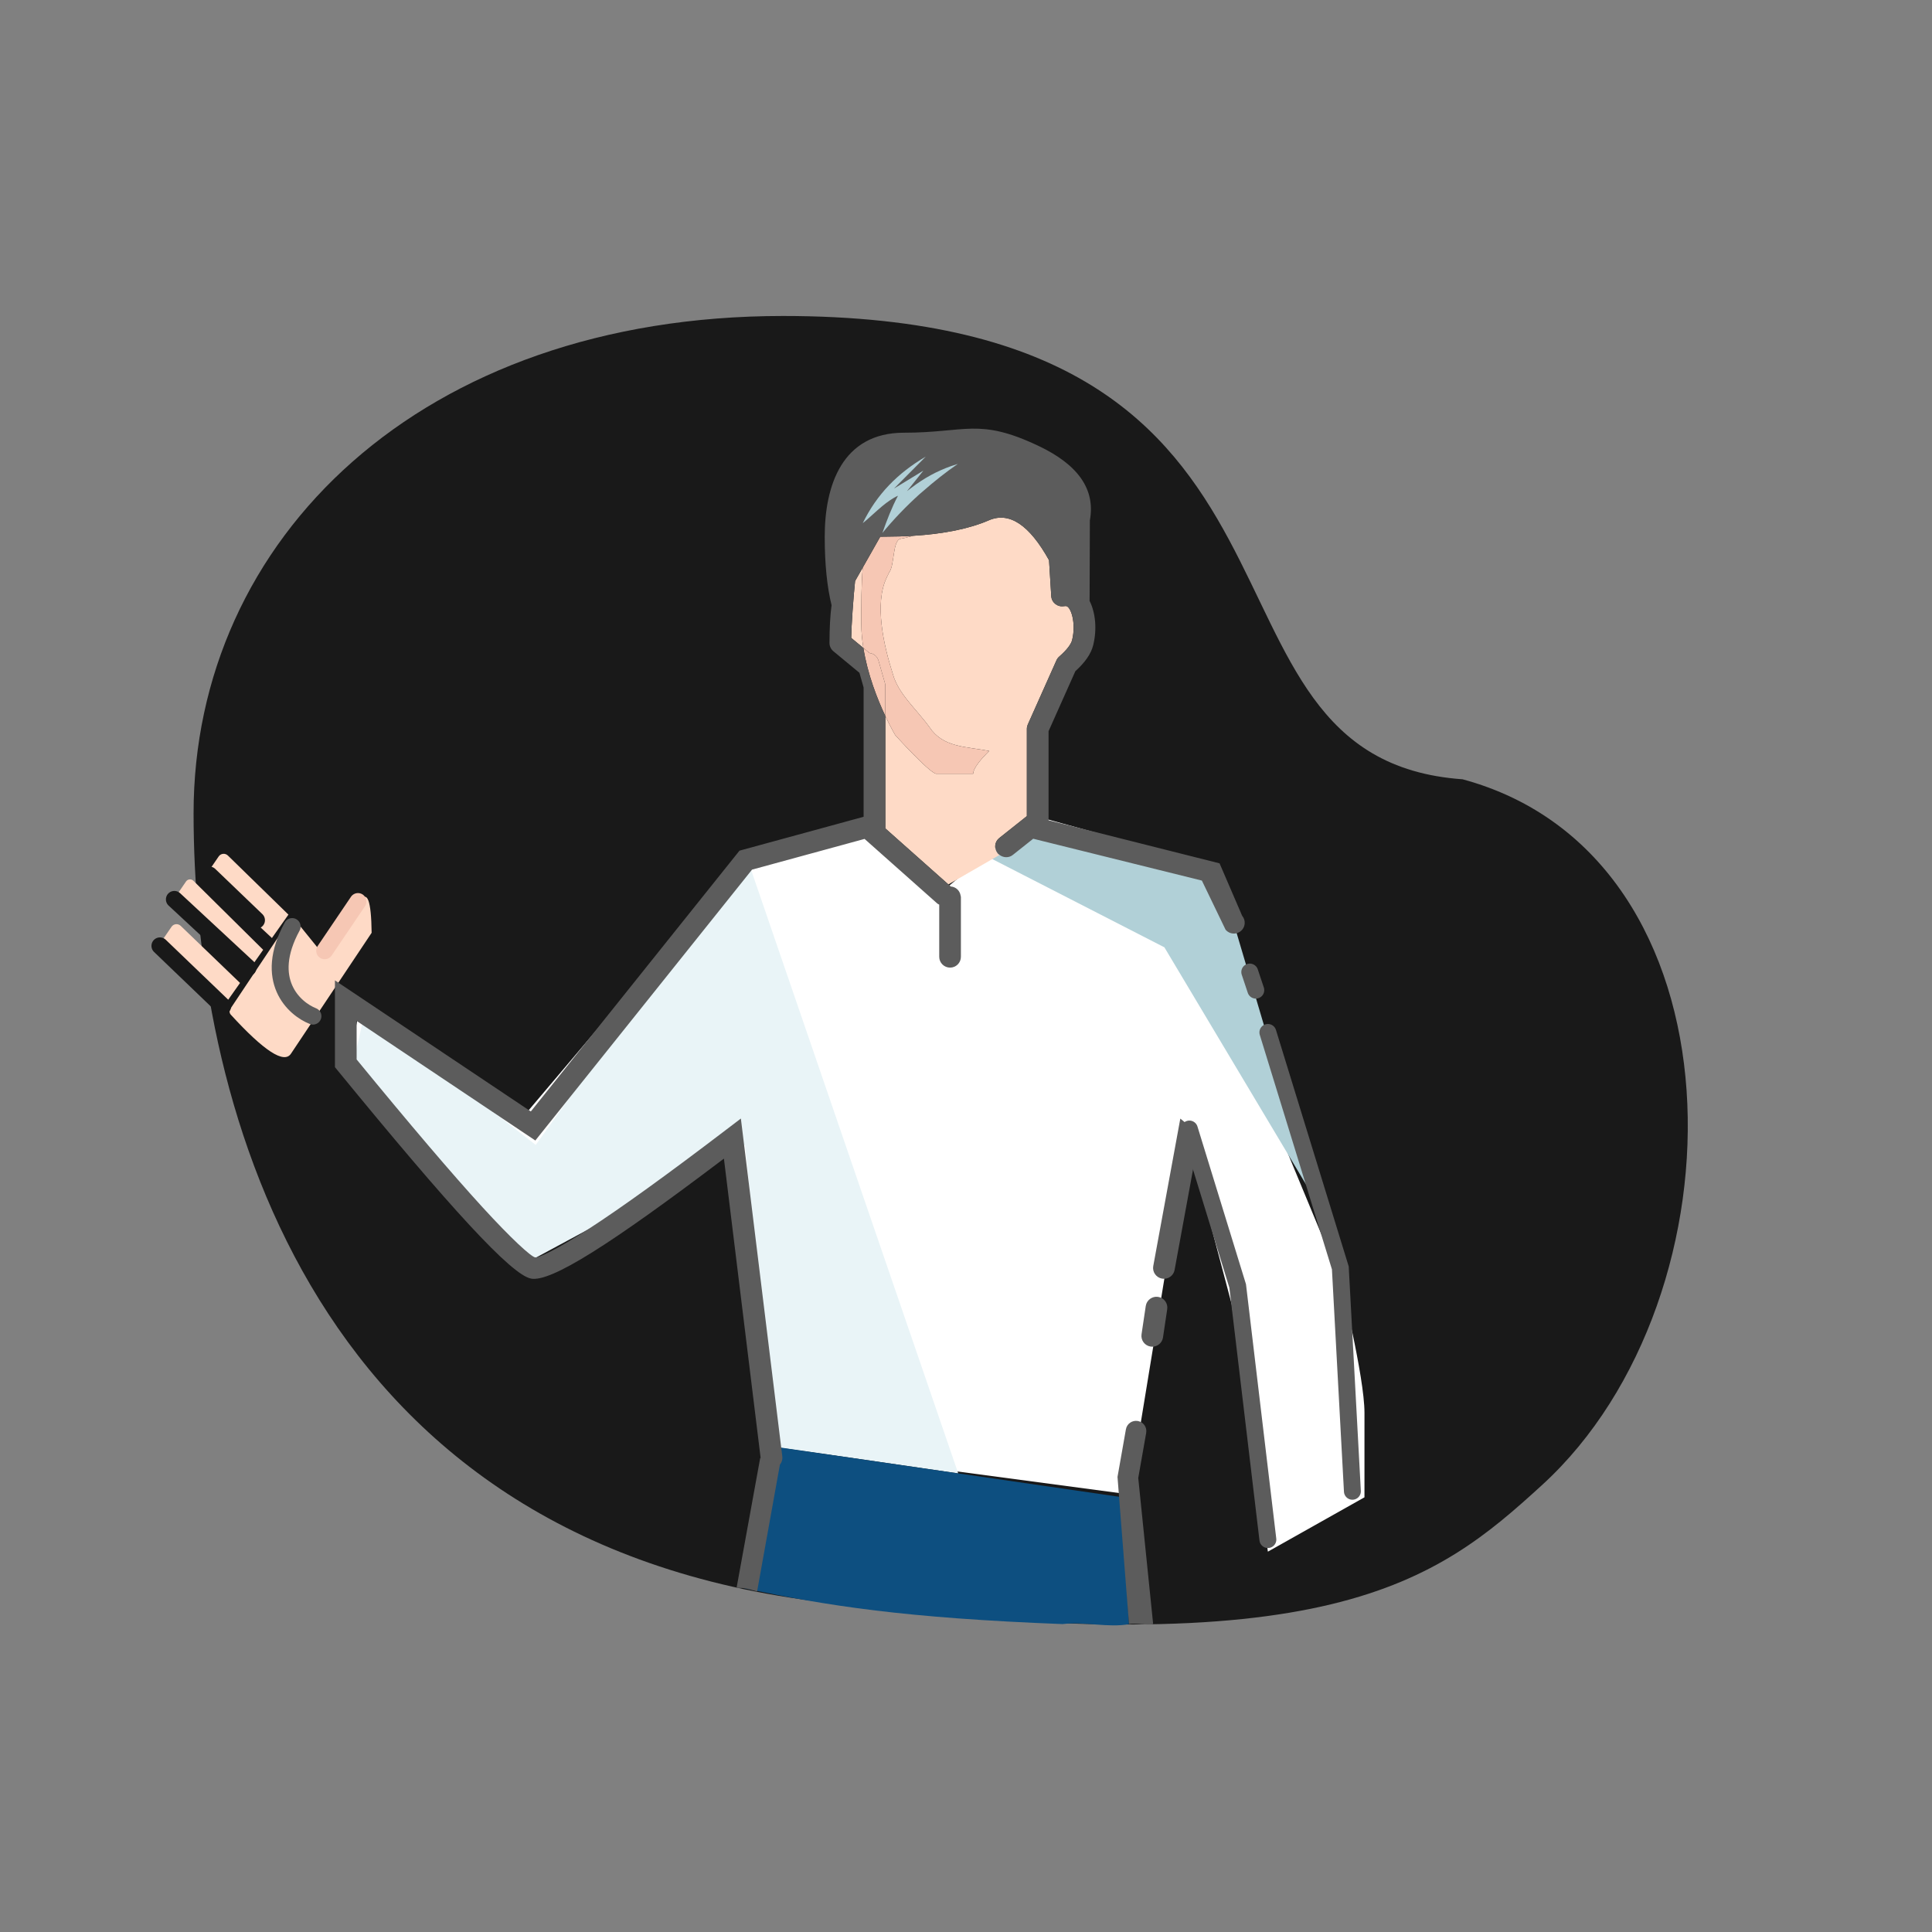 <svg width="160" height="160" viewBox="0 0 160 160" fill="none" xmlns="http://www.w3.org/2000/svg">
<rect x="0" y="0" width="160" height="160" fill="#808080" stroke="none"/>
<path fill-rule="evenodd" clip-rule="evenodd" d="M67.406 132.59C110.046 138.078 118.928 131.015 127.724 122.968C144.759 107.384 144.759 70.915 121.122 64.537C96.742 62.804 112.69 26.168 64.842 26.168C34.862 26.168 16.031 44.612 16.031 67.365C16.031 90.118 24.767 127.102 67.406 132.59Z" fill="#191919"/>
<path fill-rule="evenodd" clip-rule="evenodd" d="M24.094 87.265L30.777 77.25C30.745 74.582 30.423 73.706 29.813 74.621L26.814 79.114L24.538 76.299C24.368 76.089 24.044 76.104 23.894 76.328L19.078 83.544C18.977 83.696 18.992 83.899 19.116 84.034C21.866 87.04 23.525 88.117 24.094 87.265Z" fill="#FEDAC6"/>
<path d="M21.795 78.66L20.427 80.598L14.485 74.941C14.343 74.806 14.32 74.587 14.431 74.425L15.406 73C15.547 72.794 15.84 72.766 16.017 72.941L21.795 78.66Z" fill="#FEDAC6"/>
<path d="M23.886 75.745L22.519 77.683L17.319 72.828C17.141 72.659 17.113 72.386 17.251 72.183L18.11 70.927C18.287 70.669 18.653 70.634 18.875 70.853L23.886 75.745Z" fill="#FEDAC6"/>
<path d="M19.879 81.403L18.511 83.341L13.413 78.653C13.235 78.484 13.206 78.212 13.345 78.009L14.204 76.753C14.38 76.495 14.747 76.46 14.969 76.68L19.879 81.403Z" fill="#FEDAC6"/>
<path fill-rule="evenodd" clip-rule="evenodd" d="M64.016 119.822L59.422 91.239L42.915 104.73L28.731 88.76L29.912 82.896L42.915 92.97L61.437 71.08L70.602 68.205L77.959 73.884L85.598 67.536L96.269 70.48L111 106.001C111 106.001 113 114.001 113 117.001C112.999 120.001 112.999 121.001 112.999 121.001L112.999 124.001L105 128.501L102 108.001L98.346 94.194L93.501 123.758" fill="white"/>
<path fill-rule="evenodd" clip-rule="evenodd" d="M84.99 69.063L101 72.501L109 99.501L96.43 78.453L81.996 71.051L84.99 69.063Z" fill="#B1D0D7"/>
<path d="M105 85.501L111 105.001L112 123.501M98.5 93.501L102.5 106.501L105 127.501" stroke="#5C5C5C" stroke-width="1.4" stroke-linecap="round"/>
<path fill-rule="evenodd" clip-rule="evenodd" d="M43.076 104.855L29.034 89.069L30.215 83.813L44.367 94.817L61.706 70.591L79.356 122.02L64.152 119.809L61.706 94.817L43.076 104.855Z" fill="#E9F4F7"/>
<path fill-rule="evenodd" clip-rule="evenodd" d="M86.876 46.393C85.247 43.461 83.584 42.355 81.891 43.09C80.288 43.784 78.195 44.213 75.613 44.374C75.227 44.484 74.873 44.577 74.59 44.619C73.902 44.733 74.1 46.842 73.633 47.404C73.568 47.539 73.507 47.684 73.438 47.816C72.385 49.995 73.19 53.468 73.946 55.836C74.395 57.471 75.911 58.748 76.966 60.21C78.091 61.906 79.94 61.817 81.922 62.19C81.295 62.802 80.596 63.604 80.596 64.075H77.501C76.834 63.869 74.136 60.874 74.136 60.874C74.136 60.874 73.776 60.269 73.317 59.294V68.603L78.541 73.245L82.781 70.8C82.723 70.756 82.661 70.719 82.613 70.66C82.305 70.273 82.368 69.711 82.756 69.402L85.04 67.588V60.364C85.04 60.239 85.067 60.115 85.118 60L87.493 54.682C87.546 54.564 87.624 54.459 87.723 54.373C88.356 53.82 88.703 53.35 88.789 53.005C89.139 51.597 88.682 50.189 88.264 50.189C88.208 50.189 88.154 50.193 88.104 50.202C87.579 50.287 87.094 49.902 87.061 49.373L86.876 46.393ZM71.449 47.002L70.814 48.121C70.671 49.487 70.508 51.81 70.494 52.828L71.501 53.662C71.396 53.006 71.33 52.342 71.33 51.679C71.33 50.039 71.324 48.457 71.449 47.002Z" fill="#FEDAC6"/>
<path fill-rule="evenodd" clip-rule="evenodd" d="M72.899 44.446L72.131 45.801L73.251 44.507L73.251 44.506L72.132 45.801L71.45 47.002C71.325 48.457 71.331 50.039 71.331 51.679C71.331 52.341 71.397 53.007 71.502 53.662L72.009 54.082C72.336 54.118 72.644 54.325 72.759 54.727L73.284 56.564C73.306 56.643 73.318 56.726 73.318 56.808V59.295C73.777 60.269 74.136 60.874 74.136 60.874C74.136 60.874 76.835 63.868 77.501 64.075H80.597C80.597 63.605 81.296 62.802 81.922 62.19C79.941 61.816 78.092 61.906 76.967 60.21C75.912 58.749 74.396 57.47 73.947 55.836C73.19 53.469 72.386 49.995 73.439 47.816C73.509 47.685 73.569 47.539 73.633 47.404C74.1 46.843 73.903 44.733 74.591 44.62C74.874 44.577 75.228 44.484 75.613 44.373C74.887 44.419 74.115 44.439 73.312 44.442L72.899 44.446Z" fill="#F6C7B4"/>
<path fill-rule="evenodd" clip-rule="evenodd" d="M72.76 54.727L73.284 56.564C73.306 56.644 73.318 56.726 73.318 56.809V59.294C72.68 57.94 71.85 55.867 71.501 53.661L72.008 54.082C72.335 54.117 72.645 54.324 72.76 54.727" fill="#F6C7B4"/>
<path fill-rule="evenodd" clip-rule="evenodd" d="M73.055 41.924C72.491 42.394 71.952 42.925 71.449 43.328C72.613 40.933 74.344 39.179 76.67 37.812C75.795 38.693 74.917 39.576 74.037 40.461C74.85 39.967 75.659 39.47 76.468 38.977C76.144 39.381 75.822 39.786 75.499 40.191C75.373 40.349 75.247 40.506 75.123 40.663C75.119 40.668 75.115 40.673 75.112 40.678C75.117 40.672 75.124 40.668 75.13 40.663C75.255 40.557 75.392 40.463 75.523 40.363C76.505 39.611 77.606 39.005 78.785 38.594C78.962 38.53 79.14 38.473 79.321 38.42C78.319 39.107 77.37 39.864 76.46 40.663C76.357 40.754 76.246 40.84 76.144 40.933C75.042 41.928 74.011 42.998 73.074 44.141C73.453 43.069 73.835 42.064 74.366 41.054C74.147 41.152 73.928 41.282 73.712 41.427C73.49 41.578 73.27 41.745 73.055 41.924" fill="#5C5C5C"/>
<path fill-rule="evenodd" clip-rule="evenodd" d="M64.152 119.81L79.355 122.02L92.849 123.981L93.5 134.499C91.848 134.831 89.765 134.272 88 134.499C75 133.999 68.5 132.999 61.5 131.499L64.136 119.808L64.152 119.81Z" fill="#0D4F80"/>
<path fill-rule="evenodd" clip-rule="evenodd" d="M43.961 92.046L61.241 70.448L71.52 67.642V56.934L71.175 55.719L69.018 53.934C68.812 53.763 68.693 53.509 68.694 53.242C68.698 51.989 68.753 50.964 68.867 50.118C68.496 48.613 68.3 46.737 68.3 44.447C68.3 40.246 69.718 35.835 74.866 35.835C80.013 35.835 81.039 34.576 86.001 36.926C89.308 38.492 90.727 40.547 90.258 43.09L90.236 49.766C90.734 50.756 90.856 52.139 90.532 53.436C90.354 54.156 89.854 54.861 89.056 55.586L86.837 60.555V67.931L100.999 71.498L102.87 75.842C103.19 76.22 103.143 76.784 102.765 77.104C102.385 77.423 101.819 77.376 101.499 76.998L99.534 72.925L86.837 69.776L85.566 69.46L85.041 69.877L83.876 70.802C83.548 71.063 83.101 71.043 82.78 70.801C82.723 70.756 82.662 70.719 82.614 70.661C82.305 70.274 82.368 69.711 82.756 69.403L85.041 67.588V60.364C85.041 60.239 85.067 60.115 85.118 60.001L87.494 54.683C87.546 54.565 87.624 54.458 87.723 54.373C88.357 53.82 88.703 53.351 88.79 53.005C89.139 51.598 88.681 50.189 88.264 50.189C88.208 50.189 88.154 50.193 88.103 50.201C87.579 50.288 87.094 49.903 87.061 49.374L86.877 46.394C85.246 43.462 83.585 42.356 81.891 43.09C80.288 43.785 78.196 44.212 75.612 44.373C74.887 44.419 74.115 44.439 73.312 44.442C73.172 44.443 73.04 44.448 72.899 44.447L72.131 45.801L71.45 47.002L70.815 48.121C70.671 49.487 70.508 51.81 70.494 52.828L71.502 53.662C71.85 55.867 72.678 57.941 73.318 59.295V68.604L78.541 73.245L78.733 73.415C79.16 73.441 79.492 73.76 79.554 74.173C79.561 74.216 79.578 74.254 79.578 74.299V76.271V79.239C79.578 79.733 79.177 80.134 78.681 80.134C78.185 80.134 77.783 79.733 77.783 79.239V77.394V75.281V74.918C77.727 74.887 77.667 74.866 77.618 74.822L73.318 71.002L71.6 69.475L71.52 69.497L62.279 72.02L44.334 94.451L29.535 84.548V87.74C33.951 93.13 37.428 97.211 39.961 99.98C42.35 102.59 43.962 104.062 44.319 104.132C44.62 104.19 46.269 103.386 48.756 101.77C51.485 99.999 55.271 97.268 60.109 93.581L61.356 92.632L64.788 120.626C64.818 120.879 64.737 121.117 64.588 121.299L62.7 131.798C61.7 131.498 61.571 131.509 61 131.498L62.956 120.747L62.993 120.749L59.952 95.951C50.578 103.046 45.618 106.207 43.975 105.887C42.339 105.569 37.341 100.109 27.94 88.624L27.738 88.378V81.19L43.961 92.046Z" fill="#5C5C5C"/>
<path fill-rule="evenodd" clip-rule="evenodd" d="M73.055 41.924C72.491 42.394 71.952 42.925 71.449 43.328C72.613 40.933 74.344 39.179 76.67 37.812C75.795 38.693 74.917 39.576 74.037 40.461C74.85 39.967 75.659 39.47 76.468 38.977C76.144 39.381 75.822 39.786 75.499 40.191C75.373 40.349 75.247 40.506 75.123 40.663C75.119 40.668 75.115 40.673 75.112 40.678C75.117 40.672 75.124 40.668 75.13 40.663C75.255 40.557 75.392 40.463 75.523 40.363C76.505 39.611 77.606 39.005 78.785 38.594C78.962 38.53 79.14 38.473 79.321 38.42C78.319 39.107 77.37 39.864 76.46 40.663C76.357 40.754 76.246 40.84 76.144 40.933C75.042 41.928 74.011 42.998 73.074 44.141C73.453 43.069 73.835 42.064 74.366 41.054C74.147 41.152 73.928 41.282 73.712 41.427C73.49 41.578 73.27 41.745 73.055 41.924" fill="#B1D0D7"/>
<path fill-rule="evenodd" clip-rule="evenodd" d="M94.23 117.681C94.695 117.762 95.004 118.203 94.922 118.665L94.265 122.399L95.499 134.501C94.944 134.624 94.067 134.388 93.499 134.501L92.547 122.314L93.243 118.371C93.323 117.908 93.762 117.601 94.23 117.681ZM94.537 110.501L94.887 108.155C94.959 107.667 95.426 107.328 95.907 107.402C96.398 107.474 96.736 107.93 96.664 108.419L96.314 110.765C96.248 111.208 95.864 111.527 95.427 111.527C95.383 111.527 95.338 111.524 95.294 111.518C94.803 111.446 94.465 110.991 94.537 110.501Z" fill="#5C5C5C"/>
<path d="M95.508 104.848L97.749 92.638L98.928 93.6C99.271 93.88 99.098 95.278 98.969 95.942L97.275 105.17C97.187 105.656 96.719 105.978 96.231 105.889C95.742 105.8 95.419 105.334 95.508 104.848Z" fill="#5C5C5C"/>
<path d="M103.5 80.5L104 82" stroke="#5C5C5C" stroke-width="1.4" stroke-linecap="round"/>
<path d="M25.917 84.152C24.335 83.531 21.776 81.177 24.196 76.733" stroke="#5C5C5C" stroke-width="1.4" stroke-linecap="round"/>
<path d="M18.446 83.326L13.243 78.332M20.538 80.145L14.44 74.483M21.242 76.207L17.34 72.462" stroke="#191919" stroke-width="1.4" stroke-linecap="round"/>
<path d="M29.646 74.66L26.886 78.738" stroke="#F6C7B4" stroke-width="1.4" stroke-linecap="round"/>
</svg>
